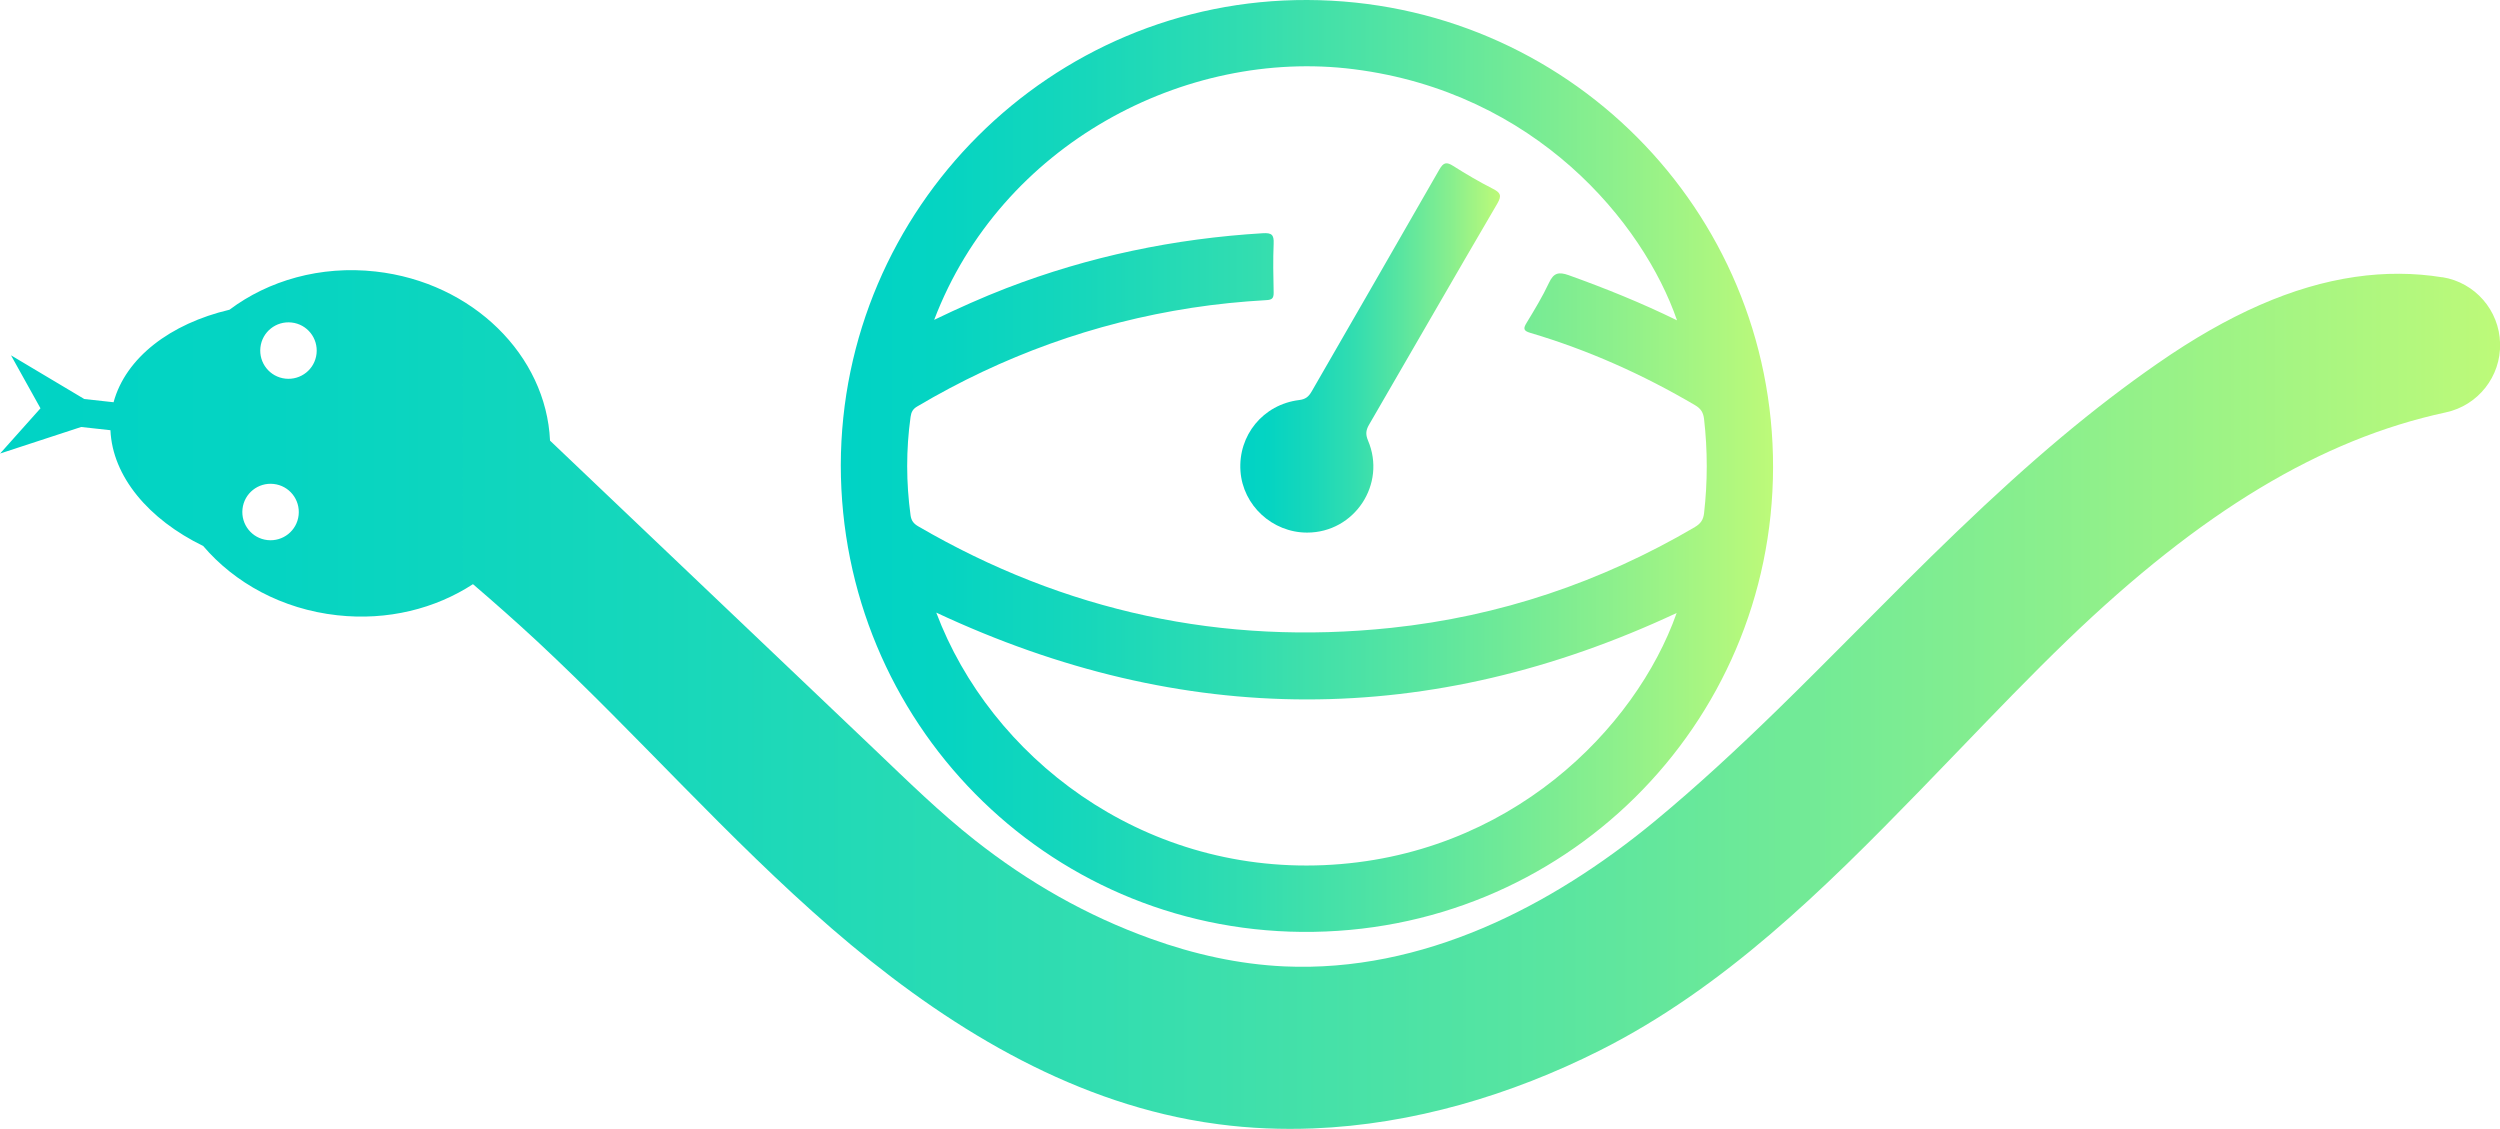 <?xml version="1.0" encoding="UTF-8"?>
<svg id="Layer_2" data-name="Layer 2" xmlns="http://www.w3.org/2000/svg" xmlns:xlink="http://www.w3.org/1999/xlink" viewBox="0 0 263.71 119.09">
  <defs>
    <style>
      .cls-1 {
        fill: url(#Degradado_sin_nombre_25-2);
      }

      .cls-1, .cls-2, .cls-3 {
        stroke-width: 0px;
      }

      .cls-2 {
        fill: url(#Degradado_sin_nombre_25-3);
      }

      .cls-3 {
        fill: url(#Degradado_sin_nombre_25);
      }
    </style>
    <linearGradient id="Degradado_sin_nombre_25" data-name="Degradado sin nombre 25" x1="88.68" y1="49.15" x2="187.02" y2="49.15" gradientUnits="userSpaceOnUse">
      <stop offset="0" stop-color="#00d3c5"/>
      <stop offset=".11" stop-color="#05d4c2"/>
      <stop offset=".26" stop-color="#16d7bb"/>
      <stop offset=".44" stop-color="#32ddb0"/>
      <stop offset=".62" stop-color="#59e5a0"/>
      <stop offset=".82" stop-color="#8aef8d"/>
      <stop offset="1" stop-color="#bdfa79"/>
    </linearGradient>
    <linearGradient id="Degradado_sin_nombre_25-2" data-name="Degradado sin nombre 25" x1="130.83" y1="36.71" x2="158.22" y2="36.71" xlink:href="#Degradado_sin_nombre_25"/>
    <linearGradient id="Degradado_sin_nombre_25-3" data-name="Degradado sin nombre 25" x1="0" y1="73.79" x2="263.71" y2="73.79" xlink:href="#Degradado_sin_nombre_25"/>
  </defs>
  <g id="Capa_1" data-name="Capa 1">
    <g>
      <path class="cls-3" d="M137.91,0c-27.05-.1-49.17,21.96-49.22,49.08.02,27,21.55,48.98,48.62,49.22,27.52.24,49.67-21.73,49.72-49C187.07,22.1,165.15.1,137.91,0ZM139.64,91.26c-19.38.83-35.16-11.47-40.88-26.64,26.06,12.2,52.09,12.21,78.1.04-4.3,12.19-17.64,25.76-37.23,26.6ZM178.8,55.59c-9.93,5.83-20.62,9.43-32.06,10.64-17.77,1.88-34.42-1.71-49.88-10.71-.48-.28-.73-.59-.81-1.16-.47-3.46-.48-6.92,0-10.38.07-.51.24-.84.71-1.11,8.99-5.32,18.63-8.81,28.96-10.4,2.6-.4,5.22-.66,7.85-.81.61-.03.79-.19.78-.81-.04-1.72-.07-3.44,0-5.16.04-.92-.2-1.14-1.12-1.09-9.33.56-18.36,2.44-27.08,5.8-2.51.97-4.97,2.07-7.61,3.34,7.05-18.52,26.48-28.69,44.26-26.44,19.19,2.43,30.53,16.17,34.1,26.49-3.75-1.84-7.55-3.37-11.42-4.76-1.07-.38-1.6-.25-2.09.81-.68,1.45-1.52,2.83-2.35,4.2-.36.59-.38.85.38,1.07,6.11,1.81,11.89,4.4,17.38,7.63.62.36.87.78.95,1.45.38,3.32.38,6.64,0,9.96-.08.67-.35,1.08-.96,1.44Z"/>
      <path class="cls-1" d="M157.47,19.91c-1.43-.73-2.82-1.54-4.17-2.4-.7-.44-1.02-.41-1.47.37-4.47,7.82-8.99,15.62-13.48,23.43-.32.55-.65.81-1.32.89-3.79.47-6.44,3.72-6.18,7.49.25,3.62,3.36,6.49,7.03,6.49,5,0,8.39-5.11,6.42-9.72-.28-.67-.21-1.11.13-1.69,4.51-7.76,8.97-15.54,13.51-23.29.51-.87.33-1.16-.47-1.57Z"/>
    </g>
    <path class="cls-2" d="M257.62,29.25c-2.97-.48-6.06-.5-9.2-.04-6.54.95-13.34,3.93-20.8,9.11-6.75,4.68-13.3,10.17-21.23,17.79-3.59,3.44-7.11,6.99-10.52,10.42-2.74,2.75-5.57,5.6-8.38,8.34-4.18,4.07-8.46,8.05-12.96,11.77-10.95,9.03-24.48,15.95-39.05,15.3-4.8-.22-9.54-1.28-14.06-2.91-6.8-2.44-12.93-5.95-18.58-10.4-3.73-2.94-7.1-6.25-10.53-9.52-11.43-10.88-22.86-21.75-34.29-32.63-.41-8.97-8.13-16.69-18.4-17.84-5.82-.65-11.31.95-15.41,4.03-6.24,1.47-10.95,5.06-12.23,9.76l-3.09-.34-7.73-4.61,3.11,5.59-4.26,4.77,8.55-2.8,3.09.34c.21,4.87,4.02,9.41,9.78,12.21,3.32,3.9,8.33,6.67,14.15,7.31,5.32.59,10.35-.7,14.31-3.28,2.3,1.97,4.57,3.98,6.79,6.04,10.57,9.85,20.1,20.79,31.02,30.25,10.92,9.46,23.57,17.52,37.77,20.19,1.02.19,2.05.36,3.08.49,3.32.44,6.66.57,9.98.44,10.49-.42,20.85-3.51,30.22-8.22,13.13-6.61,23.58-16.94,33.73-27.38,1.44-1.48,2.87-2.97,4.3-4.45,3.67-3.81,7.46-7.76,11.3-11.46,14.08-13.56,26.76-21.19,39.91-24.02,3.41-.73,5.82-3.79,5.73-7.28s-2.64-6.42-6.08-6.98ZM31.5,54.34c-.18,1.64-1.65,2.81-3.29,2.63-1.64-.18-2.81-1.65-2.63-3.29.18-1.64,1.65-2.81,3.29-2.63,1.64.18,2.81,1.65,2.63,3.29ZM33.39,37.31c-.18,1.64-1.65,2.81-3.29,2.63-1.64-.18-2.81-1.65-2.63-3.29.18-1.64,1.65-2.81,3.29-2.63s2.81,1.65,2.63,3.29Z"/>
  </g>
</svg>
